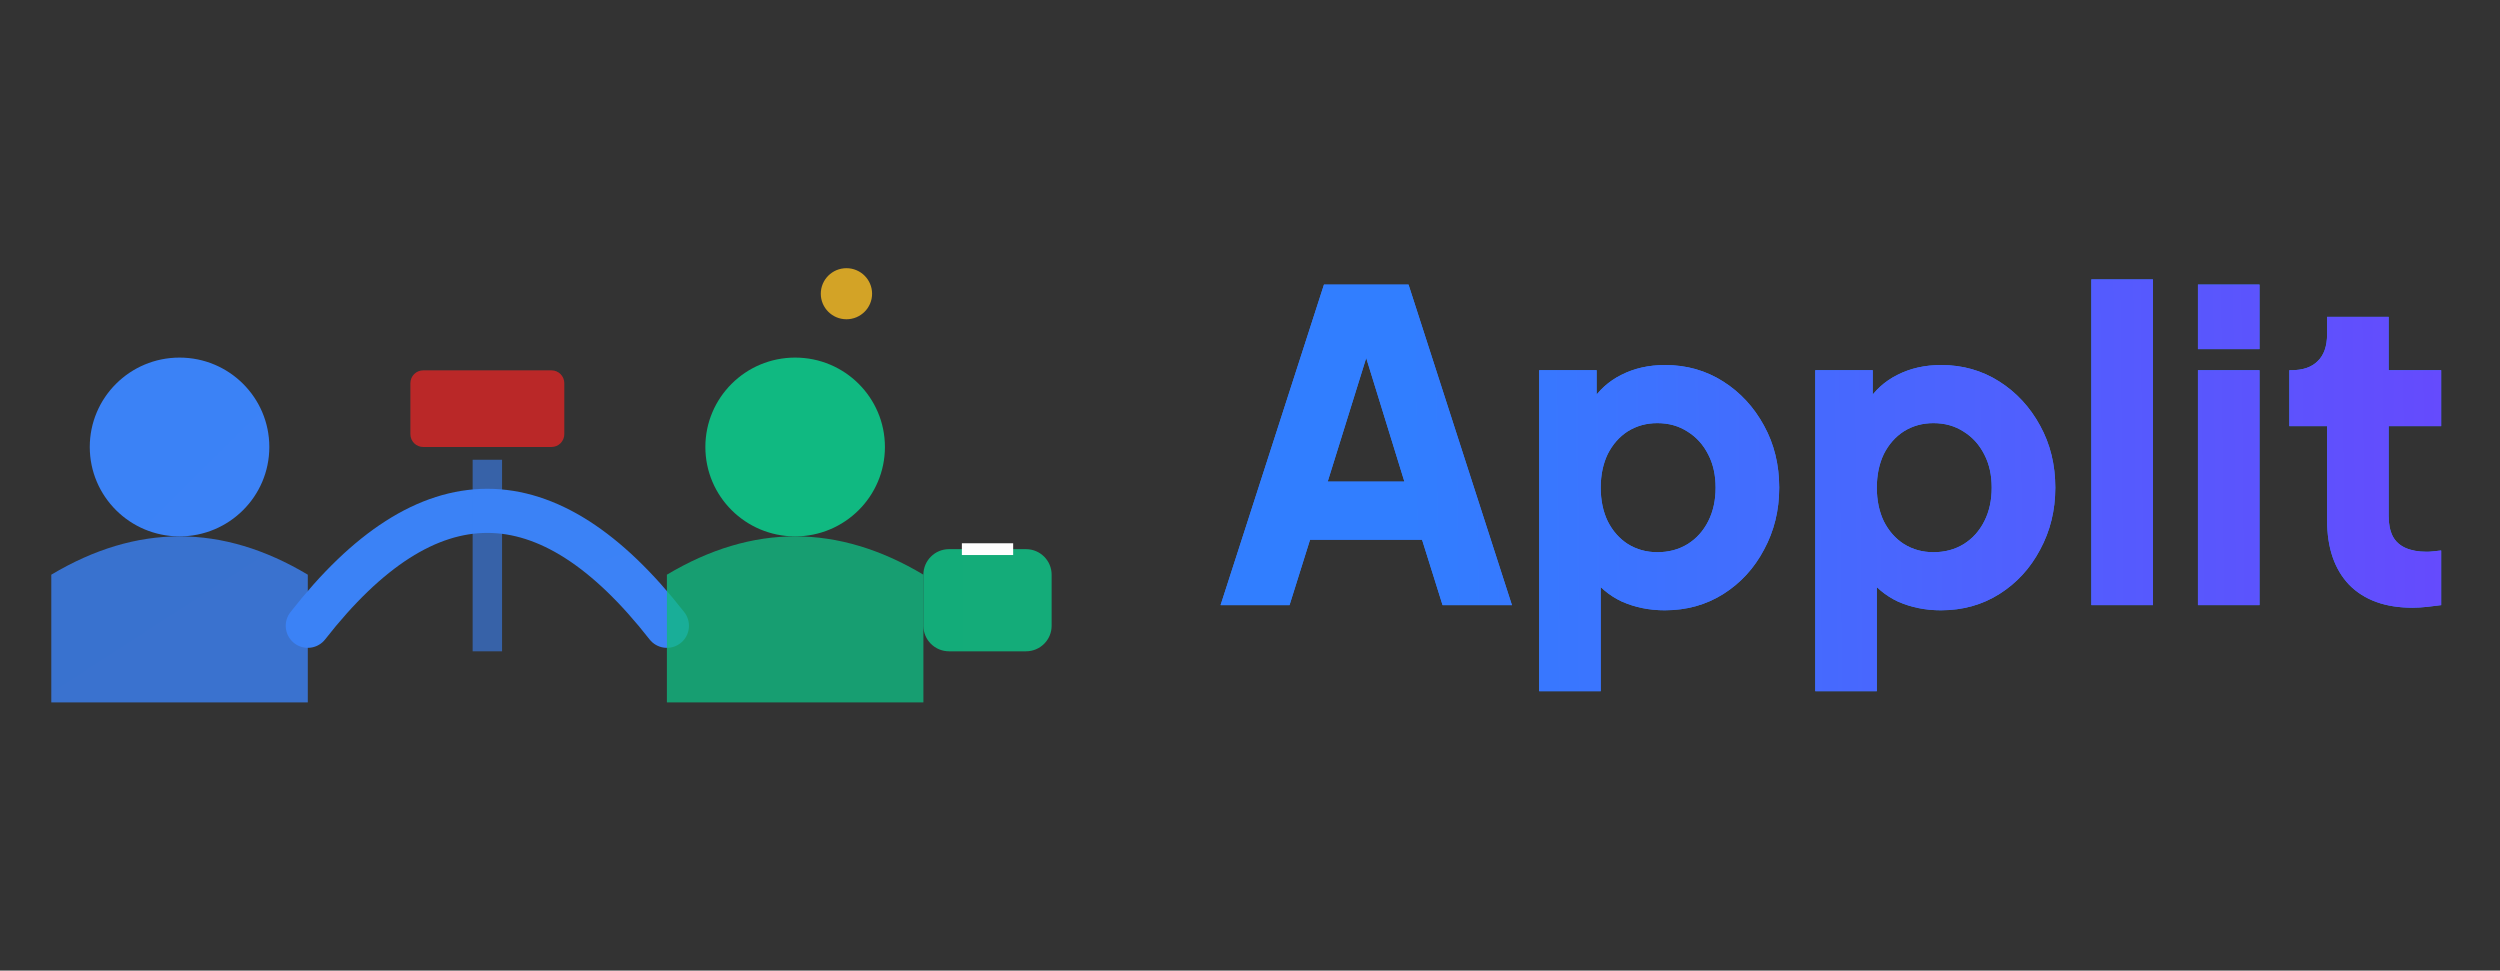 <svg width="170" height="66" viewBox="0 0 170 66" fill="none" xmlns="http://www.w3.org/2000/svg">
<rect x="0" y="0" width="170" height="66" fill="#333333" stroke="none"/>
<path d="M12.209 36.474C15.581 36.474 18.314 33.752 18.314 30.395C18.314 27.038 15.581 24.316 12.209 24.316C8.838 24.316 6.104 27.038 6.104 30.395C6.104 33.752 8.838 36.474 12.209 36.474Z" fill="url(#paint0_linear_4557_1109)"/>
<path opacity="0.8" d="M3.488 39.079C9.302 35.605 15.116 35.605 20.93 39.079V47.763H3.488V39.079Z" fill="url(#paint1_linear_4557_1109)"/>
<path d="M20.93 42.553C29.07 32.132 37.209 32.132 45.349 42.553" stroke="url(#paint2_linear_4557_1109)" stroke-width="3" stroke-linecap="round"/>
<path opacity="0.6" d="M33.14 31.263V44.289" stroke="url(#paint3_linear_4557_1109)" stroke-width="2"/>
<path d="M54.07 36.474C57.441 36.474 60.175 33.752 60.175 30.395C60.175 27.038 57.441 24.316 54.07 24.316C50.699 24.316 47.965 27.038 47.965 30.395C47.965 33.752 50.699 36.474 54.07 36.474Z" fill="url(#paint4_linear_4557_1109)"/>
<path opacity="0.8" d="M45.349 39.079C51.163 35.605 56.977 35.605 62.791 39.079V47.763H45.349V39.079Z" fill="url(#paint5_linear_4557_1109)"/>
<path opacity="0.9" d="M69.767 37.342H64.535C63.571 37.342 62.791 38.12 62.791 39.079V42.553C62.791 43.512 63.571 44.289 64.535 44.289H69.767C70.731 44.289 71.511 43.512 71.511 42.553V39.079C71.511 38.12 70.731 37.342 69.767 37.342Z" fill="url(#paint6_linear_4557_1109)"/>
<path d="M65.407 37.342H68.895" stroke="white" stroke-width="0.8"/>
<path opacity="0.8" d="M37.5 25.184H28.779C28.297 25.184 27.907 25.573 27.907 26.053V29.526C27.907 30.006 28.297 30.395 28.779 30.395H37.5C37.981 30.395 38.372 30.006 38.372 29.526V26.053C38.372 25.573 37.981 25.184 37.5 25.184Z" fill="#DC2626"/>
<path opacity="0.8" d="M57.558 21.71C58.521 21.71 59.302 20.933 59.302 19.974C59.302 19.014 58.521 18.237 57.558 18.237C56.595 18.237 55.814 19.014 55.814 19.974C55.814 20.933 56.595 21.71 57.558 21.71Z" fill="#FBBF24"/>
<path d="M83 41.148L90.031 19.351H95.779L102.811 41.148H98.095L96.7 36.701H89.083L87.688 41.148H83ZM90.282 32.751H95.5L92.319 22.453H93.491L90.282 32.751Z" fill="#317EFF"/>
<path d="M83 41.148L90.031 19.351H95.779L102.811 41.148H98.095L96.7 36.701H89.083L87.688 41.148H83ZM90.282 32.751H95.5L92.319 22.453H93.491L90.282 32.751Z" fill="url(#paint7_linear_4557_1109)"/>
<path d="M104.664 47V25.174H108.57V28.216L108.208 27.339C108.71 26.539 109.389 25.924 110.244 25.495C111.119 25.047 112.114 24.822 113.23 24.822C114.681 24.822 115.992 25.193 117.164 25.934C118.336 26.675 119.266 27.68 119.955 28.948C120.643 30.196 120.987 31.601 120.987 33.161C120.987 34.702 120.643 36.106 119.955 37.374C119.285 38.642 118.364 39.647 117.192 40.388C116.02 41.129 114.69 41.499 113.202 41.499C112.16 41.499 111.193 41.304 110.3 40.914C109.426 40.505 108.719 39.91 108.18 39.13L108.849 38.223V47H104.664ZM112.7 37.55C113.481 37.55 114.169 37.364 114.765 36.994C115.36 36.623 115.825 36.106 116.16 35.443C116.495 34.78 116.662 34.019 116.662 33.161C116.662 32.303 116.495 31.552 116.16 30.908C115.825 30.245 115.36 29.728 114.765 29.357C114.169 28.967 113.481 28.772 112.7 28.772C111.956 28.772 111.286 28.957 110.691 29.328C110.114 29.699 109.659 30.216 109.324 30.879C109.007 31.542 108.849 32.303 108.849 33.161C108.849 34.019 109.007 34.78 109.324 35.443C109.659 36.106 110.114 36.623 110.691 36.994C111.286 37.364 111.956 37.55 112.7 37.55Z" fill="#317EFF"/>
<path d="M104.664 47V25.174H108.57V28.216L108.208 27.339C108.71 26.539 109.389 25.924 110.244 25.495C111.119 25.047 112.114 24.822 113.23 24.822C114.681 24.822 115.992 25.193 117.164 25.934C118.336 26.675 119.266 27.68 119.955 28.948C120.643 30.196 120.987 31.601 120.987 33.161C120.987 34.702 120.643 36.106 119.955 37.374C119.285 38.642 118.364 39.647 117.192 40.388C116.02 41.129 114.69 41.499 113.202 41.499C112.16 41.499 111.193 41.304 110.3 40.914C109.426 40.505 108.719 39.91 108.18 39.13L108.849 38.223V47H104.664ZM112.7 37.55C113.481 37.55 114.169 37.364 114.765 36.994C115.36 36.623 115.825 36.106 116.16 35.443C116.495 34.78 116.662 34.019 116.662 33.161C116.662 32.303 116.495 31.552 116.16 30.908C115.825 30.245 115.36 29.728 114.765 29.357C114.169 28.967 113.481 28.772 112.7 28.772C111.956 28.772 111.286 28.957 110.691 29.328C110.114 29.699 109.659 30.216 109.324 30.879C109.007 31.542 108.849 32.303 108.849 33.161C108.849 34.019 109.007 34.78 109.324 35.443C109.659 36.106 110.114 36.623 110.691 36.994C111.286 37.364 111.956 37.55 112.7 37.55Z" fill="url(#paint8_linear_4557_1109)"/>
<path d="M123.438 47V25.174H127.345V28.216L126.982 27.339C127.484 26.539 128.163 25.924 129.019 25.495C129.893 25.047 130.888 24.822 132.004 24.822C133.455 24.822 134.767 25.193 135.938 25.934C137.11 26.675 138.04 27.68 138.729 28.948C139.417 30.196 139.761 31.601 139.761 33.161C139.761 34.702 139.417 36.106 138.729 37.374C138.059 38.642 137.138 39.647 135.966 40.388C134.794 41.129 133.464 41.499 131.976 41.499C130.935 41.499 129.967 41.304 129.074 40.914C128.2 40.505 127.493 39.91 126.954 39.13L127.624 38.223V47H123.438ZM131.474 37.55C132.255 37.55 132.944 37.364 133.539 36.994C134.134 36.623 134.599 36.106 134.934 35.443C135.269 34.78 135.436 34.019 135.436 33.161C135.436 32.303 135.269 31.552 134.934 30.908C134.599 30.245 134.134 29.728 133.539 29.357C132.944 28.967 132.255 28.772 131.474 28.772C130.73 28.772 130.06 28.957 129.465 29.328C128.888 29.699 128.433 30.216 128.098 30.879C127.782 31.542 127.624 32.303 127.624 33.161C127.624 34.019 127.782 34.78 128.098 35.443C128.433 36.106 128.888 36.623 129.465 36.994C130.06 37.364 130.73 37.55 131.474 37.55Z" fill="#317EFF"/>
<path d="M123.438 47V25.174H127.345V28.216L126.982 27.339C127.484 26.539 128.163 25.924 129.019 25.495C129.893 25.047 130.888 24.822 132.004 24.822C133.455 24.822 134.767 25.193 135.938 25.934C137.11 26.675 138.04 27.68 138.729 28.948C139.417 30.196 139.761 31.601 139.761 33.161C139.761 34.702 139.417 36.106 138.729 37.374C138.059 38.642 137.138 39.647 135.966 40.388C134.794 41.129 133.464 41.499 131.976 41.499C130.935 41.499 129.967 41.304 129.074 40.914C128.2 40.505 127.493 39.91 126.954 39.13L127.624 38.223V47H123.438ZM131.474 37.55C132.255 37.55 132.944 37.364 133.539 36.994C134.134 36.623 134.599 36.106 134.934 35.443C135.269 34.78 135.436 34.019 135.436 33.161C135.436 32.303 135.269 31.552 134.934 30.908C134.599 30.245 134.134 29.728 133.539 29.357C132.944 28.967 132.255 28.772 131.474 28.772C130.73 28.772 130.06 28.957 129.465 29.328C128.888 29.699 128.433 30.216 128.098 30.879C127.782 31.542 127.624 32.303 127.624 33.161C127.624 34.019 127.782 34.78 128.098 35.443C128.433 36.106 128.888 36.623 129.465 36.994C130.06 37.364 130.73 37.55 131.474 37.55Z" fill="url(#paint9_linear_4557_1109)"/>
<path d="M142.212 41.148V19H146.398V41.148H142.212Z" fill="#317EFF"/>
<path d="M142.212 41.148V19H146.398V41.148H142.212Z" fill="url(#paint10_linear_4557_1109)"/>
<path d="M149.46 41.148V25.174H153.646V41.148H149.46ZM149.46 23.74V19.351H153.646V23.74H149.46Z" fill="#317EFF"/>
<path d="M149.46 41.148V25.174H153.646V41.148H149.46ZM149.46 23.74V19.351H153.646V23.74H149.46Z" fill="url(#paint11_linear_4557_1109)"/>
<path d="M164.047 41.324C162.205 41.324 160.773 40.807 159.75 39.773C158.745 38.72 158.243 37.257 158.243 35.385V28.977H155.676V25.174H155.816C156.597 25.174 157.192 24.969 157.601 24.559C158.029 24.149 158.243 23.535 158.243 22.716V21.546H162.428V25.174H166V28.977H162.428V35.092C162.428 35.638 162.521 36.096 162.708 36.467C162.894 36.818 163.182 37.081 163.572 37.257C163.963 37.433 164.447 37.52 165.023 37.52C165.154 37.52 165.302 37.511 165.47 37.491C165.637 37.472 165.814 37.452 166 37.433V41.148C165.721 41.187 165.405 41.226 165.051 41.265C164.698 41.304 164.363 41.324 164.047 41.324Z" fill="#317EFF"/>
<path d="M164.047 41.324C162.205 41.324 160.773 40.807 159.75 39.773C158.745 38.72 158.243 37.257 158.243 35.385V28.977H155.676V25.174H155.816C156.597 25.174 157.192 24.969 157.601 24.559C158.029 24.149 158.243 23.535 158.243 22.716V21.546H162.428V25.174H166V28.977H162.428V35.092C162.428 35.638 162.521 36.096 162.708 36.467C162.894 36.818 163.182 37.081 163.572 37.257C163.963 37.433 164.447 37.52 165.023 37.52C165.154 37.52 165.302 37.511 165.47 37.491C165.637 37.472 165.814 37.452 166 37.433V41.148C165.721 41.187 165.405 41.226 165.051 41.265C164.698 41.304 164.363 41.324 164.047 41.324Z" fill="url(#paint12_linear_4557_1109)"/>
<defs>
<linearGradient id="paint0_linear_4557_1109" x1="6.104" y1="24.316" x2="1221.88" y2="1245.24" gradientUnits="userSpaceOnUse">
<stop stop-color="#3B82F6"/>
<stop offset="1" stop-color="#8B5CF6"/>
</linearGradient>
<linearGradient id="paint1_linear_4557_1109" x1="3.488" y1="36.474" x2="1033.44" y2="1627.72" gradientUnits="userSpaceOnUse">
<stop stop-color="#3B82F6"/>
<stop offset="1" stop-color="#8B5CF6"/>
</linearGradient>
<linearGradient id="paint2_linear_4557_1109" x1="20.93" y1="34.737" x2="474.764" y2="1452.63" gradientUnits="userSpaceOnUse">
<stop stop-color="#3B82F6"/>
<stop offset="1" stop-color="#8B5CF6"/>
</linearGradient>
<linearGradient id="paint3_linear_4557_1109" x1="-nan" y1="-nan" x2="-nan" y2="-nan" gradientUnits="userSpaceOnUse">
<stop stop-color="#3B82F6"/>
<stop offset="1" stop-color="#8B5CF6"/>
</linearGradient>
<linearGradient id="paint4_linear_4557_1109" x1="47.965" y1="24.316" x2="1268.9" y2="24.316" gradientUnits="userSpaceOnUse">
<stop stop-color="#10B981"/>
<stop offset="1" stop-color="#34D399"/>
</linearGradient>
<linearGradient id="paint5_linear_4557_1109" x1="45.349" y1="36.474" x2="1789.53" y2="36.474" gradientUnits="userSpaceOnUse">
<stop stop-color="#10B981"/>
<stop offset="1" stop-color="#34D399"/>
</linearGradient>
<linearGradient id="paint6_linear_4557_1109" x1="62.791" y1="37.342" x2="934.884" y2="37.342" gradientUnits="userSpaceOnUse">
<stop stop-color="#10B981"/>
<stop offset="1" stop-color="#34D399"/>
</linearGradient>
<linearGradient id="paint7_linear_4557_1109" x1="54.426" y1="33" x2="235.378" y2="31.322" gradientUnits="userSpaceOnUse">
<stop offset="0.228" stop-color="#317EFF"/>
<stop offset="1" stop-color="#9818FB"/>
</linearGradient>
<linearGradient id="paint8_linear_4557_1109" x1="54.426" y1="33" x2="235.378" y2="31.322" gradientUnits="userSpaceOnUse">
<stop offset="0.228" stop-color="#317EFF"/>
<stop offset="1" stop-color="#9818FB"/>
</linearGradient>
<linearGradient id="paint9_linear_4557_1109" x1="54.426" y1="33" x2="235.378" y2="31.322" gradientUnits="userSpaceOnUse">
<stop offset="0.228" stop-color="#317EFF"/>
<stop offset="1" stop-color="#9818FB"/>
</linearGradient>
<linearGradient id="paint10_linear_4557_1109" x1="54.426" y1="33" x2="235.378" y2="31.322" gradientUnits="userSpaceOnUse">
<stop offset="0.228" stop-color="#317EFF"/>
<stop offset="1" stop-color="#9818FB"/>
</linearGradient>
<linearGradient id="paint11_linear_4557_1109" x1="54.426" y1="33" x2="235.378" y2="31.322" gradientUnits="userSpaceOnUse">
<stop offset="0.228" stop-color="#317EFF"/>
<stop offset="1" stop-color="#9818FB"/>
</linearGradient>
<linearGradient id="paint12_linear_4557_1109" x1="54.426" y1="33" x2="235.378" y2="31.322" gradientUnits="userSpaceOnUse">
<stop offset="0.228" stop-color="#317EFF"/>
<stop offset="1" stop-color="#9818FB"/>
</linearGradient>
</defs>
</svg>
